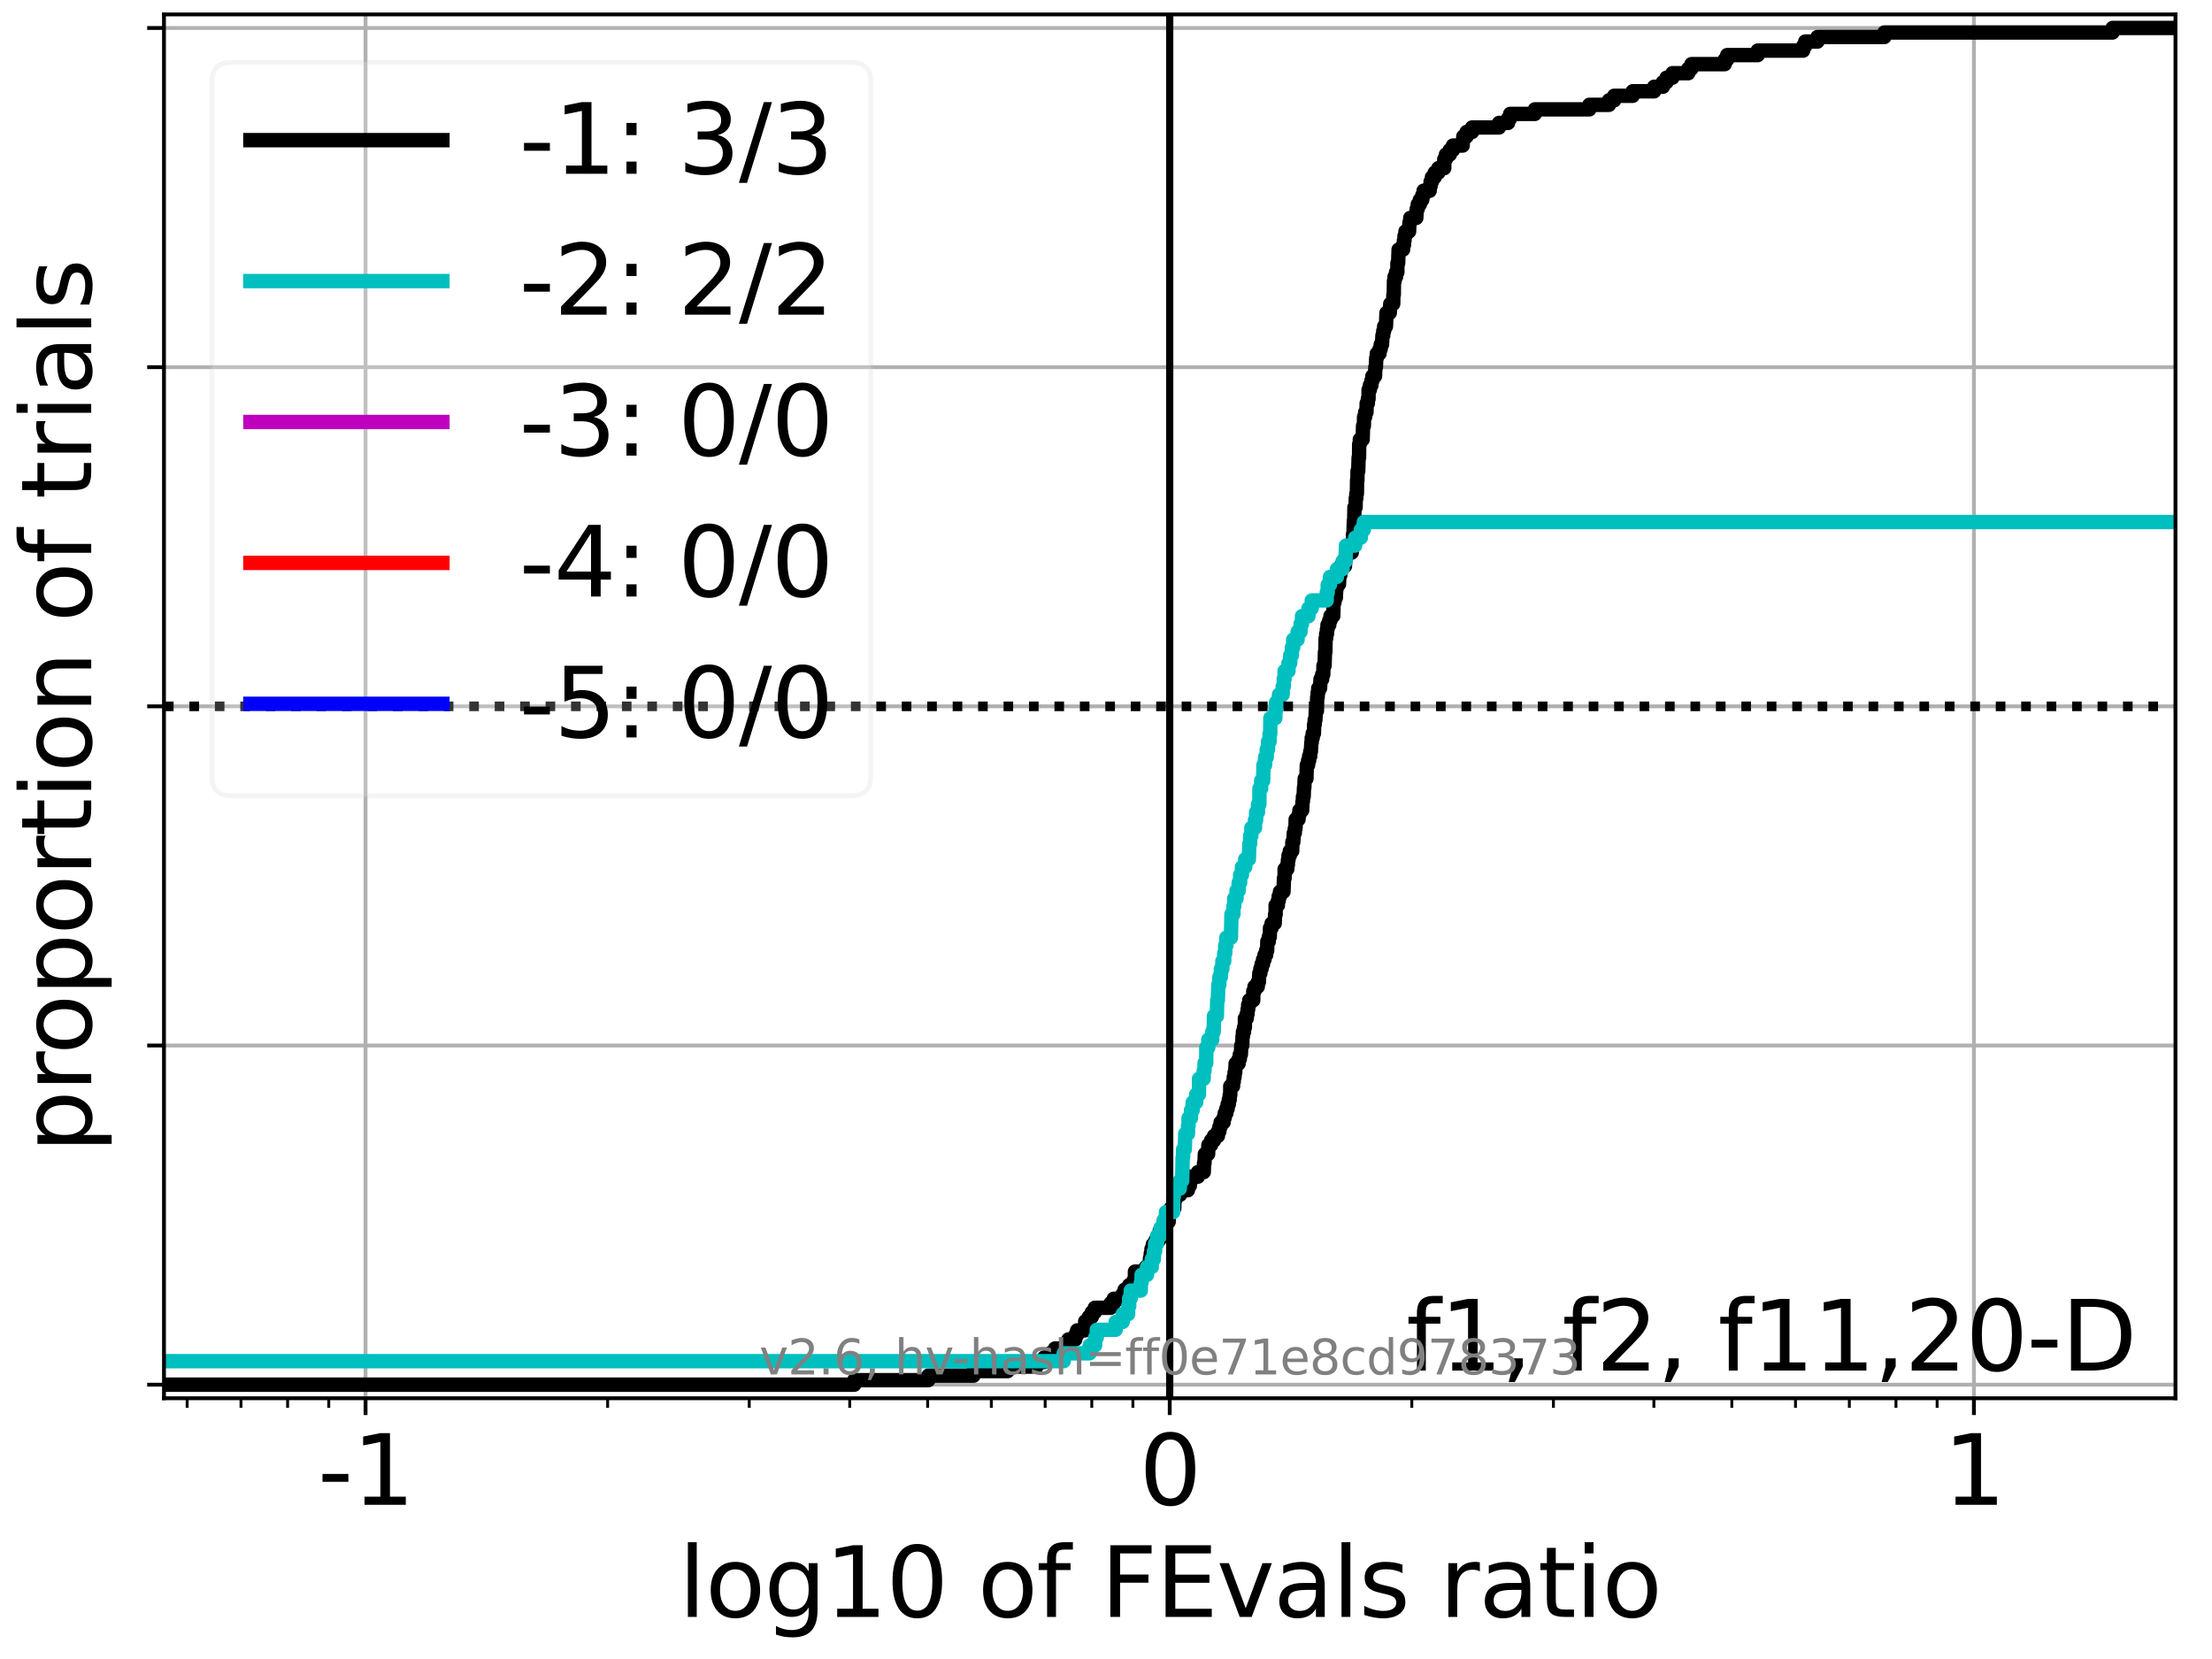 <?xml version="1.0" encoding="utf-8" standalone="no"?>
<!DOCTYPE svg PUBLIC "-//W3C//DTD SVG 1.1//EN"
  "http://www.w3.org/Graphics/SVG/1.1/DTD/svg11.dtd">
<svg xmlns:xlink="http://www.w3.org/1999/xlink" width="460.8pt" height="345.6pt" viewBox="0 0 460.8 345.6" xmlns="http://www.w3.org/2000/svg" version="1.1">
 <defs>
  <style type="text/css">*{stroke-linejoin: round; stroke-linecap: butt}</style>
 </defs>
 <g id="figure_1">
  <g id="patch_1">
   <path d="M 0 345.6 
L 460.8 345.6 
L 460.8 0 
L 0 0 
z
" style="fill: #ffffff"/>
  </g>
  <g id="axes_1">
   <g id="patch_2">
    <path d="M 34.16 291.28 
L 453.192 291.28 
L 453.192 3 
L 34.16 3 
z
" style="fill: #ffffff"/>
   </g>
   <g id="matplotlib.axis_1">
    <g id="xtick_1">
     <g id="line2d_1">
      <path d="M 76.15 291.28 
L 76.15 3 
" clip-path="url(#pfe07da3ac7)" style="fill: none; stroke: #b0b0b0; stroke-width: 0.8; stroke-linecap: square"/>
     </g>
     <g id="line2d_2">
      <defs>
       <path id="ma64f403bd6" d="M 0 0 
L 0 3.5 
" style="stroke: #000000; stroke-width: 0.8"/>
      </defs>
      <g>
       <use xlink:href="#ma64f403bd6" x="76.15" y="291.28" style="stroke: #000000; stroke-width: 0.8"/>
      </g>
     </g>
     <g id="text_1">
      <!-- -1 -->
      <g transform="translate(66.18 313.477) scale(0.2 -0.2)">
       <defs>
        <path id="DejaVuSans-2d" d="M 313 2009 
L 1997 2009 
L 1997 1497 
L 313 1497 
L 313 2009 
z
" transform="scale(0.016)"/>
        <path id="DejaVuSans-31" d="M 794 531 
L 1825 531 
L 1825 4091 
L 703 3866 
L 703 4441 
L 1819 4666 
L 2450 4666 
L 2450 531 
L 3481 531 
L 3481 0 
L 794 0 
L 794 531 
z
" transform="scale(0.016)"/>
       </defs>
       <use xlink:href="#DejaVuSans-2d"/>
       <use xlink:href="#DejaVuSans-31" x="36.084"/>
      </g>
     </g>
    </g>
    <g id="xtick_2">
     <g id="line2d_3">
      <path d="M 243.676 291.28 
L 243.676 3 
" clip-path="url(#pfe07da3ac7)" style="fill: none; stroke: #b0b0b0; stroke-width: 0.8; stroke-linecap: square"/>
     </g>
     <g id="line2d_4">
      <g>
       <use xlink:href="#ma64f403bd6" x="243.676" y="291.28" style="stroke: #000000; stroke-width: 0.8"/>
      </g>
     </g>
     <g id="text_2">
      <!-- 0 -->
      <g transform="translate(237.314 313.477) scale(0.2 -0.2)">
       <defs>
        <path id="DejaVuSans-30" d="M 2034 4250 
Q 1547 4250 1301 3770 
Q 1056 3291 1056 2328 
Q 1056 1369 1301 889 
Q 1547 409 2034 409 
Q 2525 409 2770 889 
Q 3016 1369 3016 2328 
Q 3016 3291 2770 3770 
Q 2525 4250 2034 4250 
z
M 2034 4750 
Q 2819 4750 3233 4129 
Q 3647 3509 3647 2328 
Q 3647 1150 3233 529 
Q 2819 -91 2034 -91 
Q 1250 -91 836 529 
Q 422 1150 422 2328 
Q 422 3509 836 4129 
Q 1250 4750 2034 4750 
z
" transform="scale(0.016)"/>
       </defs>
       <use xlink:href="#DejaVuSans-30"/>
      </g>
     </g>
    </g>
    <g id="xtick_3">
     <g id="line2d_5">
      <path d="M 411.202 291.28 
L 411.202 3 
" clip-path="url(#pfe07da3ac7)" style="fill: none; stroke: #b0b0b0; stroke-width: 0.8; stroke-linecap: square"/>
     </g>
     <g id="line2d_6">
      <g>
       <use xlink:href="#ma64f403bd6" x="411.202" y="291.28" style="stroke: #000000; stroke-width: 0.8"/>
      </g>
     </g>
     <g id="text_3">
      <!-- 1 -->
      <g transform="translate(404.839 313.477) scale(0.2 -0.2)">
       <use xlink:href="#DejaVuSans-31"/>
      </g>
     </g>
    </g>
    <g id="xtick_4">
     <g id="line2d_7">
      <defs>
       <path id="m42ead44015" d="M 0 0 
L 0 2 
" style="stroke: #000000; stroke-width: 0.6"/>
      </defs>
      <g>
       <use xlink:href="#m42ead44015" x="38.985" y="291.28" style="stroke: #000000; stroke-width: 0.6"/>
      </g>
     </g>
    </g>
    <g id="xtick_5">
     <g id="line2d_8">
      <g>
       <use xlink:href="#m42ead44015" x="50.2" y="291.28" style="stroke: #000000; stroke-width: 0.6"/>
      </g>
     </g>
    </g>
    <g id="xtick_6">
     <g id="line2d_9">
      <g>
       <use xlink:href="#m42ead44015" x="59.915" y="291.28" style="stroke: #000000; stroke-width: 0.6"/>
      </g>
     </g>
    </g>
    <g id="xtick_7">
     <g id="line2d_10">
      <g>
       <use xlink:href="#m42ead44015" x="68.485" y="291.28" style="stroke: #000000; stroke-width: 0.6"/>
      </g>
     </g>
    </g>
    <g id="xtick_8">
     <g id="line2d_11">
      <g>
       <use xlink:href="#m42ead44015" x="126.581" y="291.28" style="stroke: #000000; stroke-width: 0.6"/>
      </g>
     </g>
    </g>
    <g id="xtick_9">
     <g id="line2d_12">
      <g>
       <use xlink:href="#m42ead44015" x="156.08" y="291.28" style="stroke: #000000; stroke-width: 0.6"/>
      </g>
     </g>
    </g>
    <g id="xtick_10">
     <g id="line2d_13">
      <g>
       <use xlink:href="#m42ead44015" x="177.011" y="291.28" style="stroke: #000000; stroke-width: 0.6"/>
      </g>
     </g>
    </g>
    <g id="xtick_11">
     <g id="line2d_14">
      <g>
       <use xlink:href="#m42ead44015" x="193.246" y="291.28" style="stroke: #000000; stroke-width: 0.6"/>
      </g>
     </g>
    </g>
    <g id="xtick_12">
     <g id="line2d_15">
      <g>
       <use xlink:href="#m42ead44015" x="206.511" y="291.28" style="stroke: #000000; stroke-width: 0.6"/>
      </g>
     </g>
    </g>
    <g id="xtick_13">
     <g id="line2d_16">
      <g>
       <use xlink:href="#m42ead44015" x="217.726" y="291.28" style="stroke: #000000; stroke-width: 0.6"/>
      </g>
     </g>
    </g>
    <g id="xtick_14">
     <g id="line2d_17">
      <g>
       <use xlink:href="#m42ead44015" x="227.441" y="291.28" style="stroke: #000000; stroke-width: 0.6"/>
      </g>
     </g>
    </g>
    <g id="xtick_15">
     <g id="line2d_18">
      <g>
       <use xlink:href="#m42ead44015" x="236.01" y="291.28" style="stroke: #000000; stroke-width: 0.6"/>
      </g>
     </g>
    </g>
    <g id="xtick_16">
     <g id="line2d_19">
      <g>
       <use xlink:href="#m42ead44015" x="294.106" y="291.28" style="stroke: #000000; stroke-width: 0.6"/>
      </g>
     </g>
    </g>
    <g id="xtick_17">
     <g id="line2d_20">
      <g>
       <use xlink:href="#m42ead44015" x="323.606" y="291.28" style="stroke: #000000; stroke-width: 0.6"/>
      </g>
     </g>
    </g>
    <g id="xtick_18">
     <g id="line2d_21">
      <g>
       <use xlink:href="#m42ead44015" x="344.536" y="291.28" style="stroke: #000000; stroke-width: 0.6"/>
      </g>
     </g>
    </g>
    <g id="xtick_19">
     <g id="line2d_22">
      <g>
       <use xlink:href="#m42ead44015" x="360.771" y="291.28" style="stroke: #000000; stroke-width: 0.6"/>
      </g>
     </g>
    </g>
    <g id="xtick_20">
     <g id="line2d_23">
      <g>
       <use xlink:href="#m42ead44015" x="374.036" y="291.28" style="stroke: #000000; stroke-width: 0.6"/>
      </g>
     </g>
    </g>
    <g id="xtick_21">
     <g id="line2d_24">
      <g>
       <use xlink:href="#m42ead44015" x="385.252" y="291.28" style="stroke: #000000; stroke-width: 0.6"/>
      </g>
     </g>
    </g>
    <g id="xtick_22">
     <g id="line2d_25">
      <g>
       <use xlink:href="#m42ead44015" x="394.967" y="291.28" style="stroke: #000000; stroke-width: 0.6"/>
      </g>
     </g>
    </g>
    <g id="xtick_23">
     <g id="line2d_26">
      <g>
       <use xlink:href="#m42ead44015" x="403.536" y="291.28" style="stroke: #000000; stroke-width: 0.6"/>
      </g>
     </g>
    </g>
    <g id="text_4">
     <!-- log10 of FEvals ratio -->
     <g transform="translate(141.371 336.833) scale(0.2 -0.2)">
      <defs>
       <path id="DejaVuSans-6c" d="M 603 4863 
L 1178 4863 
L 1178 0 
L 603 0 
L 603 4863 
z
" transform="scale(0.016)"/>
       <path id="DejaVuSans-6f" d="M 1959 3097 
Q 1497 3097 1228 2736 
Q 959 2375 959 1747 
Q 959 1119 1226 758 
Q 1494 397 1959 397 
Q 2419 397 2687 759 
Q 2956 1122 2956 1747 
Q 2956 2369 2687 2733 
Q 2419 3097 1959 3097 
z
M 1959 3584 
Q 2709 3584 3137 3096 
Q 3566 2609 3566 1747 
Q 3566 888 3137 398 
Q 2709 -91 1959 -91 
Q 1206 -91 779 398 
Q 353 888 353 1747 
Q 353 2609 779 3096 
Q 1206 3584 1959 3584 
z
" transform="scale(0.016)"/>
       <path id="DejaVuSans-67" d="M 2906 1791 
Q 2906 2416 2648 2759 
Q 2391 3103 1925 3103 
Q 1463 3103 1205 2759 
Q 947 2416 947 1791 
Q 947 1169 1205 825 
Q 1463 481 1925 481 
Q 2391 481 2648 825 
Q 2906 1169 2906 1791 
z
M 3481 434 
Q 3481 -459 3084 -895 
Q 2688 -1331 1869 -1331 
Q 1566 -1331 1297 -1286 
Q 1028 -1241 775 -1147 
L 775 -588 
Q 1028 -725 1275 -790 
Q 1522 -856 1778 -856 
Q 2344 -856 2625 -561 
Q 2906 -266 2906 331 
L 2906 616 
Q 2728 306 2450 153 
Q 2172 0 1784 0 
Q 1141 0 747 490 
Q 353 981 353 1791 
Q 353 2603 747 3093 
Q 1141 3584 1784 3584 
Q 2172 3584 2450 3431 
Q 2728 3278 2906 2969 
L 2906 3500 
L 3481 3500 
L 3481 434 
z
" transform="scale(0.016)"/>
       <path id="DejaVuSans-20" transform="scale(0.016)"/>
       <path id="DejaVuSans-66" d="M 2375 4863 
L 2375 4384 
L 1825 4384 
Q 1516 4384 1395 4259 
Q 1275 4134 1275 3809 
L 1275 3500 
L 2222 3500 
L 2222 3053 
L 1275 3053 
L 1275 0 
L 697 0 
L 697 3053 
L 147 3053 
L 147 3500 
L 697 3500 
L 697 3744 
Q 697 4328 969 4595 
Q 1241 4863 1831 4863 
L 2375 4863 
z
" transform="scale(0.016)"/>
       <path id="DejaVuSans-46" d="M 628 4666 
L 3309 4666 
L 3309 4134 
L 1259 4134 
L 1259 2759 
L 3109 2759 
L 3109 2228 
L 1259 2228 
L 1259 0 
L 628 0 
L 628 4666 
z
" transform="scale(0.016)"/>
       <path id="DejaVuSans-45" d="M 628 4666 
L 3578 4666 
L 3578 4134 
L 1259 4134 
L 1259 2753 
L 3481 2753 
L 3481 2222 
L 1259 2222 
L 1259 531 
L 3634 531 
L 3634 0 
L 628 0 
L 628 4666 
z
" transform="scale(0.016)"/>
       <path id="DejaVuSans-76" d="M 191 3500 
L 800 3500 
L 1894 563 
L 2988 3500 
L 3597 3500 
L 2284 0 
L 1503 0 
L 191 3500 
z
" transform="scale(0.016)"/>
       <path id="DejaVuSans-61" d="M 2194 1759 
Q 1497 1759 1228 1600 
Q 959 1441 959 1056 
Q 959 750 1161 570 
Q 1363 391 1709 391 
Q 2188 391 2477 730 
Q 2766 1069 2766 1631 
L 2766 1759 
L 2194 1759 
z
M 3341 1997 
L 3341 0 
L 2766 0 
L 2766 531 
Q 2569 213 2275 61 
Q 1981 -91 1556 -91 
Q 1019 -91 701 211 
Q 384 513 384 1019 
Q 384 1609 779 1909 
Q 1175 2209 1959 2209 
L 2766 2209 
L 2766 2266 
Q 2766 2663 2505 2880 
Q 2244 3097 1772 3097 
Q 1472 3097 1187 3025 
Q 903 2953 641 2809 
L 641 3341 
Q 956 3463 1253 3523 
Q 1550 3584 1831 3584 
Q 2591 3584 2966 3190 
Q 3341 2797 3341 1997 
z
" transform="scale(0.016)"/>
       <path id="DejaVuSans-73" d="M 2834 3397 
L 2834 2853 
Q 2591 2978 2328 3040 
Q 2066 3103 1784 3103 
Q 1356 3103 1142 2972 
Q 928 2841 928 2578 
Q 928 2378 1081 2264 
Q 1234 2150 1697 2047 
L 1894 2003 
Q 2506 1872 2764 1633 
Q 3022 1394 3022 966 
Q 3022 478 2636 193 
Q 2250 -91 1575 -91 
Q 1294 -91 989 -36 
Q 684 19 347 128 
L 347 722 
Q 666 556 975 473 
Q 1284 391 1588 391 
Q 1994 391 2212 530 
Q 2431 669 2431 922 
Q 2431 1156 2273 1281 
Q 2116 1406 1581 1522 
L 1381 1569 
Q 847 1681 609 1914 
Q 372 2147 372 2553 
Q 372 3047 722 3315 
Q 1072 3584 1716 3584 
Q 2034 3584 2315 3537 
Q 2597 3491 2834 3397 
z
" transform="scale(0.016)"/>
       <path id="DejaVuSans-72" d="M 2631 2963 
Q 2534 3019 2420 3045 
Q 2306 3072 2169 3072 
Q 1681 3072 1420 2755 
Q 1159 2438 1159 1844 
L 1159 0 
L 581 0 
L 581 3500 
L 1159 3500 
L 1159 2956 
Q 1341 3275 1631 3429 
Q 1922 3584 2338 3584 
Q 2397 3584 2469 3576 
Q 2541 3569 2628 3553 
L 2631 2963 
z
" transform="scale(0.016)"/>
       <path id="DejaVuSans-74" d="M 1172 4494 
L 1172 3500 
L 2356 3500 
L 2356 3053 
L 1172 3053 
L 1172 1153 
Q 1172 725 1289 603 
Q 1406 481 1766 481 
L 2356 481 
L 2356 0 
L 1766 0 
Q 1100 0 847 248 
Q 594 497 594 1153 
L 594 3053 
L 172 3053 
L 172 3500 
L 594 3500 
L 594 4494 
L 1172 4494 
z
" transform="scale(0.016)"/>
       <path id="DejaVuSans-69" d="M 603 3500 
L 1178 3500 
L 1178 0 
L 603 0 
L 603 3500 
z
M 603 4863 
L 1178 4863 
L 1178 4134 
L 603 4134 
L 603 4863 
z
" transform="scale(0.016)"/>
      </defs>
      <use xlink:href="#DejaVuSans-6c"/>
      <use xlink:href="#DejaVuSans-6f" x="27.783"/>
      <use xlink:href="#DejaVuSans-67" x="88.965"/>
      <use xlink:href="#DejaVuSans-31" x="152.441"/>
      <use xlink:href="#DejaVuSans-30" x="216.064"/>
      <use xlink:href="#DejaVuSans-20" x="279.688"/>
      <use xlink:href="#DejaVuSans-6f" x="311.475"/>
      <use xlink:href="#DejaVuSans-66" x="372.656"/>
      <use xlink:href="#DejaVuSans-20" x="407.861"/>
      <use xlink:href="#DejaVuSans-46" x="439.648"/>
      <use xlink:href="#DejaVuSans-45" x="497.168"/>
      <use xlink:href="#DejaVuSans-76" x="560.352"/>
      <use xlink:href="#DejaVuSans-61" x="619.531"/>
      <use xlink:href="#DejaVuSans-6c" x="680.811"/>
      <use xlink:href="#DejaVuSans-73" x="708.594"/>
      <use xlink:href="#DejaVuSans-20" x="760.693"/>
      <use xlink:href="#DejaVuSans-72" x="792.48"/>
      <use xlink:href="#DejaVuSans-61" x="833.594"/>
      <use xlink:href="#DejaVuSans-74" x="894.873"/>
      <use xlink:href="#DejaVuSans-69" x="934.082"/>
      <use xlink:href="#DejaVuSans-6f" x="961.865"/>
     </g>
    </g>
   </g>
   <g id="matplotlib.axis_2">
    <g id="ytick_1">
     <g id="line2d_27">
      <path d="M 34.16 288.454 
L 453.192 288.454 
" clip-path="url(#pfe07da3ac7)" style="fill: none; stroke: #b0b0b0; stroke-width: 0.8; stroke-linecap: square"/>
     </g>
     <g id="line2d_28">
      <defs>
       <path id="mc1712a7d6a" d="M 0 0 
L -3.5 0 
" style="stroke: #000000; stroke-width: 0.8"/>
      </defs>
      <g>
       <use xlink:href="#mc1712a7d6a" x="34.16" y="288.454" style="stroke: #000000; stroke-width: 0.8"/>
      </g>
     </g>
    </g>
    <g id="ytick_2">
     <g id="line2d_29">
      <path d="M 34.16 217.797 
L 453.192 217.797 
" clip-path="url(#pfe07da3ac7)" style="fill: none; stroke: #b0b0b0; stroke-width: 0.8; stroke-linecap: square"/>
     </g>
     <g id="line2d_30">
      <g>
       <use xlink:href="#mc1712a7d6a" x="34.16" y="217.797" style="stroke: #000000; stroke-width: 0.8"/>
      </g>
     </g>
    </g>
    <g id="ytick_3">
     <g id="line2d_31">
      <path d="M 34.16 147.14 
L 453.192 147.14 
" clip-path="url(#pfe07da3ac7)" style="fill: none; stroke: #b0b0b0; stroke-width: 0.8; stroke-linecap: square"/>
     </g>
     <g id="line2d_32">
      <g>
       <use xlink:href="#mc1712a7d6a" x="34.16" y="147.14" style="stroke: #000000; stroke-width: 0.8"/>
      </g>
     </g>
    </g>
    <g id="ytick_4">
     <g id="line2d_33">
      <path d="M 34.16 76.483 
L 453.192 76.483 
" clip-path="url(#pfe07da3ac7)" style="fill: none; stroke: #b0b0b0; stroke-width: 0.8; stroke-linecap: square"/>
     </g>
     <g id="line2d_34">
      <g>
       <use xlink:href="#mc1712a7d6a" x="34.16" y="76.483" style="stroke: #000000; stroke-width: 0.8"/>
      </g>
     </g>
    </g>
    <g id="ytick_5">
     <g id="line2d_35">
      <path d="M 34.16 5.826 
L 453.192 5.826 
" clip-path="url(#pfe07da3ac7)" style="fill: none; stroke: #b0b0b0; stroke-width: 0.8; stroke-linecap: square"/>
     </g>
     <g id="line2d_36">
      <g>
       <use xlink:href="#mc1712a7d6a" x="34.16" y="5.826" style="stroke: #000000; stroke-width: 0.8"/>
      </g>
     </g>
    </g>
    <g id="text_5">
     <!-- proportion of trials -->
     <g transform="translate(19.001 240.146) rotate(-90) scale(0.2 -0.2)">
      <defs>
       <path id="DejaVuSans-70" d="M 1159 525 
L 1159 -1331 
L 581 -1331 
L 581 3500 
L 1159 3500 
L 1159 2969 
Q 1341 3281 1617 3432 
Q 1894 3584 2278 3584 
Q 2916 3584 3314 3078 
Q 3713 2572 3713 1747 
Q 3713 922 3314 415 
Q 2916 -91 2278 -91 
Q 1894 -91 1617 61 
Q 1341 213 1159 525 
z
M 3116 1747 
Q 3116 2381 2855 2742 
Q 2594 3103 2138 3103 
Q 1681 3103 1420 2742 
Q 1159 2381 1159 1747 
Q 1159 1113 1420 752 
Q 1681 391 2138 391 
Q 2594 391 2855 752 
Q 3116 1113 3116 1747 
z
" transform="scale(0.016)"/>
       <path id="DejaVuSans-6e" d="M 3513 2113 
L 3513 0 
L 2938 0 
L 2938 2094 
Q 2938 2591 2744 2837 
Q 2550 3084 2163 3084 
Q 1697 3084 1428 2787 
Q 1159 2491 1159 1978 
L 1159 0 
L 581 0 
L 581 3500 
L 1159 3500 
L 1159 2956 
Q 1366 3272 1645 3428 
Q 1925 3584 2291 3584 
Q 2894 3584 3203 3211 
Q 3513 2838 3513 2113 
z
" transform="scale(0.016)"/>
      </defs>
      <use xlink:href="#DejaVuSans-70"/>
      <use xlink:href="#DejaVuSans-72" x="63.477"/>
      <use xlink:href="#DejaVuSans-6f" x="102.34"/>
      <use xlink:href="#DejaVuSans-70" x="163.521"/>
      <use xlink:href="#DejaVuSans-6f" x="226.998"/>
      <use xlink:href="#DejaVuSans-72" x="288.18"/>
      <use xlink:href="#DejaVuSans-74" x="329.293"/>
      <use xlink:href="#DejaVuSans-69" x="368.502"/>
      <use xlink:href="#DejaVuSans-6f" x="396.285"/>
      <use xlink:href="#DejaVuSans-6e" x="457.467"/>
      <use xlink:href="#DejaVuSans-20" x="520.846"/>
      <use xlink:href="#DejaVuSans-6f" x="552.633"/>
      <use xlink:href="#DejaVuSans-66" x="613.814"/>
      <use xlink:href="#DejaVuSans-20" x="649.02"/>
      <use xlink:href="#DejaVuSans-74" x="680.807"/>
      <use xlink:href="#DejaVuSans-72" x="720.016"/>
      <use xlink:href="#DejaVuSans-69" x="761.129"/>
      <use xlink:href="#DejaVuSans-61" x="788.912"/>
      <use xlink:href="#DejaVuSans-6c" x="850.191"/>
      <use xlink:href="#DejaVuSans-73" x="877.975"/>
     </g>
    </g>
   </g>
   <g id="line2d_37">
    <path d="M 34.16 288.454 
L 177.958 288.454 
L 177.958 287.512 
L 193.395 287.512 
L 193.395 286.57 
L 202.804 286.57 
L 202.804 285.627 
L 209.914 285.627 
L 209.914 284.685 
L 215.912 284.685 
L 215.912 283.743 
L 217.509 283.743 
L 217.509 282.801 
L 218.835 282.801 
L 218.835 281.859 
L 219.776 281.859 
L 219.776 280.917 
L 222.283 280.917 
L 222.283 279.975 
L 222.564 279.975 
L 222.564 279.033 
L 224.004 279.033 
L 224.004 278.091 
L 224.385 278.091 
L 224.385 277.149 
L 226.012 277.149 
L 226.072 275.264 
L 226.826 275.264 
L 226.826 274.322 
L 227.452 274.322 
L 227.452 273.38 
L 228.061 273.38 
L 228.061 272.438 
L 231.348 272.438 
L 231.348 271.496 
L 232.021 271.496 
L 232.021 270.554 
L 233.837 270.554 
L 233.837 269.612 
L 234.279 269.612 
L 234.279 268.67 
L 235.212 268.67 
L 235.212 267.728 
L 236.122 267.728 
L 236.122 266.786 
L 236.423 266.786 
L 236.427 264.901 
L 238.7 264.901 
L 238.7 263.959 
L 239.464 263.959 
L 239.57 262.075 
L 239.724 262.075 
L 239.724 261.133 
L 239.871 261.133 
L 239.871 260.191 
L 240.156 260.191 
L 240.156 259.249 
L 240.758 259.249 
L 240.758 258.307 
L 241.509 258.307 
L 241.595 256.423 
L 242.263 256.423 
L 242.263 255.481 
L 242.428 255.481 
L 242.428 254.538 
L 243.453 254.538 
L 243.498 252.654 
L 243.868 252.654 
L 243.868 251.712 
L 244.622 251.712 
L 244.653 249.828 
L 244.892 249.828 
L 244.892 248.886 
L 245.827 248.886 
L 245.827 247.944 
L 247.458 247.944 
L 247.458 247.002 
L 247.868 247.002 
L 247.868 246.06 
L 248.101 246.06 
L 248.101 245.118 
L 249.555 245.118 
L 249.555 244.175 
L 250.764 244.175 
L 250.823 242.291 
L 250.919 242.291 
L 250.995 240.407 
L 251.673 240.407 
L 251.732 238.523 
L 252.287 238.523 
L 252.287 237.581 
L 252.908 237.581 
L 252.908 236.639 
L 253.713 236.639 
L 253.713 235.697 
L 254.015 235.697 
L 254.015 234.755 
L 254.271 234.755 
L 254.271 233.812 
L 254.901 233.812 
L 254.901 232.87 
L 255.13 232.87 
L 255.13 231.928 
L 255.462 231.928 
L 255.462 230.986 
L 255.736 230.986 
L 255.736 230.044 
L 255.986 230.044 
L 255.986 229.102 
L 256.168 229.102 
L 256.168 228.16 
L 256.282 228.16 
L 256.287 226.276 
L 256.868 226.276 
L 256.868 225.334 
L 257.011 225.334 
L 257.011 224.392 
L 257.18 224.392 
L 257.18 223.449 
L 257.312 223.449 
L 257.409 221.565 
L 258.029 221.565 
L 258.029 220.623 
L 258.276 220.623 
L 258.276 219.681 
L 258.499 219.681 
L 258.578 217.797 
L 258.783 217.797 
L 258.837 215.913 
L 258.924 215.913 
L 258.924 214.971 
L 259.153 214.971 
L 259.153 214.028 
L 259.327 214.028 
L 259.336 212.144 
L 259.731 212.144 
L 259.731 211.202 
L 259.897 211.202 
L 259.897 210.26 
L 260.018 210.26 
L 260.018 209.318 
L 260.243 209.318 
L 260.243 208.376 
L 261.074 208.376 
L 261.08 206.492 
L 261.337 206.492 
L 261.337 205.55 
L 262.011 205.55 
L 262.011 204.608 
L 262.244 204.608 
L 262.339 202.723 
L 262.566 202.723 
L 262.566 201.781 
L 262.817 201.781 
L 262.817 200.839 
L 263.113 200.839 
L 263.113 199.897 
L 263.414 199.897 
L 263.414 198.955 
L 263.754 198.955 
L 263.754 198.013 
L 263.978 198.013 
L 264.006 196.129 
L 264.311 196.129 
L 264.311 195.187 
L 264.517 195.187 
L 264.567 193.302 
L 264.897 193.302 
L 264.897 192.36 
L 265.541 192.36 
L 265.623 190.476 
L 265.737 190.476 
L 265.737 188.592 
L 266.203 188.592 
L 266.203 187.65 
L 266.377 187.65 
L 266.377 186.708 
L 266.64 186.708 
L 266.64 185.766 
L 267.372 185.766 
L 267.481 182.939 
L 267.601 182.939 
L 267.612 181.055 
L 268.167 181.055 
L 268.167 180.113 
L 268.296 180.113 
L 268.296 179.171 
L 268.415 179.171 
L 268.415 178.229 
L 268.691 178.229 
L 268.691 177.287 
L 269.19 177.287 
L 269.224 175.403 
L 269.419 175.403 
L 269.528 173.519 
L 269.736 173.519 
L 269.736 172.576 
L 269.879 172.576 
L 269.911 170.692 
L 270.509 170.692 
L 270.509 169.75 
L 270.687 169.75 
L 270.687 168.808 
L 271.266 168.808 
L 271.346 166.924 
L 271.421 166.924 
L 271.421 165.982 
L 271.572 165.982 
L 271.644 164.098 
L 271.712 164.098 
L 271.791 162.213 
L 272.152 162.213 
L 272.233 159.387 
L 272.5 159.387 
L 272.5 158.445 
L 272.721 158.445 
L 272.721 157.503 
L 272.952 157.503 
L 272.952 156.561 
L 273.084 156.561 
L 273.176 154.677 
L 273.253 154.677 
L 273.253 153.735 
L 273.455 153.735 
L 273.455 152.793 
L 273.713 152.793 
L 273.756 150.908 
L 273.874 150.908 
L 273.874 149.966 
L 274.021 149.966 
L 274.107 148.082 
L 274.336 148.082 
L 274.392 145.256 
L 274.488 145.256 
L 274.488 144.314 
L 274.615 144.314 
L 274.615 143.372 
L 274.994 143.372 
L 275.089 141.487 
L 275.426 141.487 
L 275.426 140.545 
L 275.655 140.545 
L 275.705 138.661 
L 275.929 138.661 
L 276.019 135.835 
L 276.097 135.835 
L 276.147 133.009 
L 276.263 133.009 
L 276.263 132.067 
L 276.425 132.067 
L 276.425 131.124 
L 276.542 131.124 
L 276.542 130.182 
L 276.906 130.182 
L 276.906 129.24 
L 277.171 129.24 
L 277.171 128.298 
L 277.747 128.298 
L 277.814 125.472 
L 278.001 125.472 
L 278.001 124.53 
L 278.28 124.53 
L 278.359 122.646 
L 278.448 122.646 
L 278.448 121.704 
L 278.938 121.704 
L 279.015 119.819 
L 279.217 119.819 
L 279.279 117.935 
L 280.177 117.935 
L 280.27 116.051 
L 280.5 116.051 
L 280.5 115.109 
L 281.59 115.109 
L 281.59 114.167 
L 281.796 114.167 
L 281.854 111.341 
L 281.952 111.341 
L 282.025 108.514 
L 282.102 108.514 
L 282.155 105.688 
L 282.394 105.688 
L 282.427 103.804 
L 282.547 103.804 
L 282.547 102.862 
L 282.664 102.862 
L 282.706 100.035 
L 282.776 100.035 
L 282.796 98.151 
L 282.943 98.151 
L 283.025 95.325 
L 283.115 95.325 
L 283.148 92.499 
L 283.274 92.499 
L 283.274 91.557 
L 283.866 91.557 
L 283.952 88.73 
L 284.115 88.73 
L 284.164 86.846 
L 284.383 86.846 
L 284.383 85.904 
L 284.655 85.904 
L 284.703 84.02 
L 284.952 84.02 
L 284.952 83.078 
L 285.094 83.078 
L 285.101 81.194 
L 285.373 81.194 
L 285.373 80.252 
L 285.69 80.252 
L 285.69 79.309 
L 285.891 79.309 
L 285.891 78.367 
L 286.441 78.367 
L 286.51 76.483 
L 286.627 76.483 
L 286.689 74.599 
L 286.811 74.599 
L 286.811 73.657 
L 287.378 73.657 
L 287.378 72.715 
L 287.626 72.715 
L 287.626 71.773 
L 287.901 71.773 
L 287.987 69.888 
L 288.156 69.888 
L 288.156 68.946 
L 288.343 68.946 
L 288.343 68.004 
L 288.718 68.004 
L 288.828 65.178 
L 289.512 65.178 
L 289.62 63.294 
L 290.232 63.294 
L 290.263 61.41 
L 290.353 61.41 
L 290.385 58.583 
L 290.512 58.583 
L 290.512 57.641 
L 290.825 57.641 
L 290.825 56.699 
L 291.104 56.699 
L 291.104 54.815 
L 291.257 54.815 
L 291.353 51.989 
L 292.289 51.989 
L 292.289 51.047 
L 292.463 51.047 
L 292.463 50.105 
L 292.582 50.105 
L 292.582 49.162 
L 292.783 49.162 
L 292.783 48.22 
L 293.534 48.22 
L 293.615 46.336 
L 293.782 46.336 
L 293.782 45.394 
L 295.041 45.394 
L 295.132 43.51 
L 295.344 43.51 
L 295.344 42.568 
L 295.786 42.568 
L 295.786 41.626 
L 296.285 41.626 
L 296.285 40.684 
L 296.555 40.684 
L 296.555 39.742 
L 297.827 39.742 
L 297.827 38.799 
L 298.019 38.799 
L 298.019 37.857 
L 298.301 37.857 
L 298.301 36.915 
L 298.879 36.915 
L 298.879 35.973 
L 299.633 35.973 
L 299.633 35.031 
L 300.862 35.031 
L 300.868 33.147 
L 301.211 33.147 
L 301.211 32.205 
L 302.015 32.205 
L 302.015 31.263 
L 302.676 31.263 
L 302.676 30.321 
L 304.703 30.321 
L 304.703 29.379 
L 304.828 29.379 
L 304.828 28.436 
L 305.518 28.436 
L 305.518 27.494 
L 306.671 27.494 
L 306.671 26.552 
L 312.271 26.552 
L 312.271 25.61 
L 314.156 25.61 
L 314.156 24.668 
L 314.597 24.668 
L 314.597 23.726 
L 319.742 23.726 
L 319.742 22.784 
L 331.083 22.784 
L 331.083 21.842 
L 335.179 21.842 
L 335.179 20.9 
L 336.255 20.9 
L 336.255 19.958 
L 340.119 19.958 
L 340.119 19.016 
L 344.589 19.016 
L 344.589 18.073 
L 346.416 18.073 
L 346.416 17.131 
L 347.17 17.131 
L 347.17 16.189 
L 348.405 16.189 
L 348.405 15.247 
L 351.699 15.247 
L 351.699 14.305 
L 352.365 14.305 
L 352.365 13.363 
L 359.293 13.363 
L 359.293 12.421 
L 359.808 12.421 
L 359.808 11.479 
L 366.169 11.479 
L 366.169 10.537 
L 375.622 10.537 
L 375.622 9.595 
L 376.064 9.595 
L 376.064 8.653 
L 378.619 8.653 
L 378.619 7.71 
L 392.549 7.71 
L 392.549 6.768 
L 440.086 6.768 
L 440.086 5.826 
L 453.192 5.826 
L 453.192 5.826 
" clip-path="url(#pfe07da3ac7)" style="fill: none; stroke: #000000; stroke-width: 3; stroke-linecap: square"/>
   </g>
   <g id="line2d_38">
    <path clip-path="url(#pfe07da3ac7)" style="fill: none; stroke: #000000; stroke-width: 3; stroke-linecap: square"/>
   </g>
   <g id="line2d_39">
    <path d="M 34.16 283.553 
L 221.595 283.553 
L 221.595 281.919 
L 226.993 281.919 
L 226.993 280.285 
L 228.129 280.285 
L 228.129 278.652 
L 228.477 278.652 
L 228.477 277.018 
L 232.41 277.018 
L 232.41 275.384 
L 233.875 275.384 
L 233.875 273.751 
L 235.012 273.751 
L 235.012 272.117 
L 235.226 272.117 
L 235.226 270.483 
L 235.553 270.483 
L 235.553 268.85 
L 237.646 268.85 
L 237.646 267.216 
L 237.808 267.216 
L 237.808 265.582 
L 238.945 265.582 
L 238.945 263.948 
L 239.93 263.948 
L 239.93 262.315 
L 240.38 262.315 
L 240.38 260.681 
L 240.624 260.681 
L 240.624 259.047 
L 241.063 259.047 
L 241.063 257.414 
L 241.761 257.414 
L 241.761 255.78 
L 242.435 255.78 
L 242.435 254.146 
L 242.886 254.146 
L 242.886 252.513 
L 244.385 252.513 
L 244.414 249.245 
L 244.528 249.245 
L 244.528 247.612 
L 245.778 247.612 
L 245.778 245.978 
L 246.276 245.978 
L 246.368 241.077 
L 246.461 241.077 
L 246.461 239.443 
L 246.812 239.443 
L 246.914 236.176 
L 247.484 236.176 
L 247.484 234.542 
L 247.597 234.542 
L 247.597 232.908 
L 248.104 232.908 
L 248.104 231.275 
L 248.461 231.275 
L 248.461 229.641 
L 249.184 229.641 
L 249.184 228.007 
L 249.768 228.007 
L 249.783 224.74 
L 250.745 224.74 
L 250.745 223.106 
L 250.92 223.106 
L 250.92 221.473 
L 251.277 221.473 
L 251.297 218.205 
L 251.706 218.205 
L 251.706 216.572 
L 252.533 216.572 
L 252.533 214.938 
L 252.842 214.938 
L 252.883 211.671 
L 253.502 211.671 
L 253.561 208.403 
L 253.701 208.403 
L 253.796 205.136 
L 254.019 205.136 
L 254.019 203.502 
L 254.338 203.502 
L 254.338 201.868 
L 254.639 201.868 
L 254.639 200.235 
L 255.021 200.235 
L 255.021 198.601 
L 255.23 198.601 
L 255.23 196.967 
L 255.469 196.967 
L 255.469 195.334 
L 256.431 195.334 
L 256.536 190.433 
L 256.943 190.433 
L 256.943 188.799 
L 257.114 188.799 
L 257.114 187.165 
L 257.595 187.165 
L 257.595 185.532 
L 258.046 185.532 
L 258.046 183.898 
L 258.343 183.898 
L 258.343 182.264 
L 258.715 182.264 
L 258.715 180.631 
L 259.398 180.631 
L 259.398 178.997 
L 260.159 178.997 
L 260.266 175.729 
L 260.436 175.729 
L 260.436 174.096 
L 260.678 174.096 
L 260.678 172.462 
L 261.443 172.462 
L 261.443 170.828 
L 261.671 170.828 
L 261.671 169.195 
L 262.062 169.195 
L 262.062 167.561 
L 262.354 167.561 
L 262.359 164.294 
L 262.72 164.294 
L 262.72 162.66 
L 263.141 162.66 
L 263.199 159.393 
L 263.535 159.393 
L 263.535 157.759 
L 263.882 157.759 
L 263.882 156.125 
L 264.155 156.125 
L 264.155 154.492 
L 264.477 154.492 
L 264.477 152.858 
L 264.611 152.858 
L 264.643 149.591 
L 265.676 149.591 
L 265.676 147.957 
L 265.819 147.957 
L 265.819 146.323 
L 266.439 146.323 
L 266.439 144.689 
L 267.204 144.689 
L 267.204 143.056 
L 267.427 143.056 
L 267.427 141.422 
L 267.599 141.422 
L 267.599 139.788 
L 268.41 139.788 
L 268.41 138.155 
L 268.775 138.155 
L 268.775 136.521 
L 269.127 136.521 
L 269.127 134.887 
L 269.395 134.887 
L 269.395 133.254 
L 270.304 133.254 
L 270.304 131.62 
L 270.924 131.62 
L 270.924 129.986 
L 271.226 129.986 
L 271.226 128.353 
L 272.581 128.353 
L 272.581 126.719 
L 273.264 126.719 
L 273.264 125.085 
L 276.38 125.085 
L 276.38 123.452 
L 276.586 123.452 
L 276.586 121.818 
L 277.063 121.818 
L 277.063 120.184 
L 278.509 120.184 
L 278.509 118.551 
L 279.686 118.551 
L 279.686 116.917 
L 280.305 116.917 
L 280.385 113.649 
L 282.308 113.649 
L 282.308 112.016 
L 283.484 112.016 
L 283.484 110.382 
L 284.104 110.382 
L 284.104 108.748 
L 453.192 108.748 
L 453.192 108.748 
" clip-path="url(#pfe07da3ac7)" style="fill: none; stroke: #00bfbf; stroke-width: 3; stroke-linecap: square"/>
   </g>
   <g id="line2d_40">
    <path clip-path="url(#pfe07da3ac7)" style="fill: none; stroke: #00bfbf; stroke-width: 3; stroke-linecap: square"/>
   </g>
   <g id="line2d_41"/>
   <g id="line2d_42"/>
   <g id="line2d_43"/>
   <g id="line2d_44">
    <path d="M 243.676 291.28 
L 243.676 3 
" clip-path="url(#pfe07da3ac7)" style="fill: none; stroke: #000000; stroke-width: 1.5; stroke-linecap: square"/>
   </g>
   <g id="line2d_45">
    <path d="M 34.16 147.14 
L 453.192 147.14 
" clip-path="url(#pfe07da3ac7)" style="fill: none; stroke-dasharray: 2,3.3; stroke-dashoffset: 0; stroke: #000000; stroke-width: 2"/>
   </g>
   <g id="patch_3">
    <path d="M 34.16 291.28 
L 34.16 3 
" style="fill: none; stroke: #000000; stroke-width: 0.8; stroke-linejoin: miter; stroke-linecap: square"/>
   </g>
   <g id="patch_4">
    <path d="M 453.192 291.28 
L 453.192 3 
" style="fill: none; stroke: #000000; stroke-width: 0.8; stroke-linejoin: miter; stroke-linecap: square"/>
   </g>
   <g id="patch_5">
    <path d="M 34.16 291.28 
L 453.192 291.28 
" style="fill: none; stroke: #000000; stroke-width: 0.8; stroke-linejoin: miter; stroke-linecap: square"/>
   </g>
   <g id="patch_6">
    <path d="M 34.16 3 
L 453.192 3 
" style="fill: none; stroke: #000000; stroke-width: 0.8; stroke-linejoin: miter; stroke-linecap: square"/>
   </g>
   <g id="text_6">
    <!-- f1, f2, f11,20-D -->
    <g transform="translate(292.943 285.514) scale(0.2 -0.2)">
     <defs>
      <path id="DejaVuSans-2c" d="M 750 794 
L 1409 794 
L 1409 256 
L 897 -744 
L 494 -744 
L 750 256 
L 750 794 
z
" transform="scale(0.016)"/>
      <path id="DejaVuSans-32" d="M 1228 531 
L 3431 531 
L 3431 0 
L 469 0 
L 469 531 
Q 828 903 1448 1529 
Q 2069 2156 2228 2338 
Q 2531 2678 2651 2914 
Q 2772 3150 2772 3378 
Q 2772 3750 2511 3984 
Q 2250 4219 1831 4219 
Q 1534 4219 1204 4116 
Q 875 4013 500 3803 
L 500 4441 
Q 881 4594 1212 4672 
Q 1544 4750 1819 4750 
Q 2544 4750 2975 4387 
Q 3406 4025 3406 3419 
Q 3406 3131 3298 2873 
Q 3191 2616 2906 2266 
Q 2828 2175 2409 1742 
Q 1991 1309 1228 531 
z
" transform="scale(0.016)"/>
      <path id="DejaVuSans-44" d="M 1259 4147 
L 1259 519 
L 2022 519 
Q 2988 519 3436 956 
Q 3884 1394 3884 2338 
Q 3884 3275 3436 3711 
Q 2988 4147 2022 4147 
L 1259 4147 
z
M 628 4666 
L 1925 4666 
Q 3281 4666 3915 4102 
Q 4550 3538 4550 2338 
Q 4550 1131 3912 565 
Q 3275 0 1925 0 
L 628 0 
L 628 4666 
z
" transform="scale(0.016)"/>
     </defs>
     <use xlink:href="#DejaVuSans-66"/>
     <use xlink:href="#DejaVuSans-31" x="35.205"/>
     <use xlink:href="#DejaVuSans-2c" x="98.828"/>
     <use xlink:href="#DejaVuSans-20" x="130.615"/>
     <use xlink:href="#DejaVuSans-66" x="162.402"/>
     <use xlink:href="#DejaVuSans-32" x="197.607"/>
     <use xlink:href="#DejaVuSans-2c" x="261.23"/>
     <use xlink:href="#DejaVuSans-20" x="293.018"/>
     <use xlink:href="#DejaVuSans-66" x="324.805"/>
     <use xlink:href="#DejaVuSans-31" x="360.01"/>
     <use xlink:href="#DejaVuSans-31" x="423.633"/>
     <use xlink:href="#DejaVuSans-2c" x="487.256"/>
     <use xlink:href="#DejaVuSans-32" x="519.043"/>
     <use xlink:href="#DejaVuSans-30" x="582.666"/>
     <use xlink:href="#DejaVuSans-2d" x="646.289"/>
     <use xlink:href="#DejaVuSans-44" x="682.373"/>
    </g>
   </g>
   <g id="text_7">
    <!-- v2.6, hv-hash=ff0e71e8cd978373 -->
    <g style="fill: #808080" transform="translate(158.181 286.318) scale(0.1 -0.1)">
     <defs>
      <path id="DejaVuSans-2e" d="M 684 794 
L 1344 794 
L 1344 0 
L 684 0 
L 684 794 
z
" transform="scale(0.016)"/>
      <path id="DejaVuSans-36" d="M 2113 2584 
Q 1688 2584 1439 2293 
Q 1191 2003 1191 1497 
Q 1191 994 1439 701 
Q 1688 409 2113 409 
Q 2538 409 2786 701 
Q 3034 994 3034 1497 
Q 3034 2003 2786 2293 
Q 2538 2584 2113 2584 
z
M 3366 4563 
L 3366 3988 
Q 3128 4100 2886 4159 
Q 2644 4219 2406 4219 
Q 1781 4219 1451 3797 
Q 1122 3375 1075 2522 
Q 1259 2794 1537 2939 
Q 1816 3084 2150 3084 
Q 2853 3084 3261 2657 
Q 3669 2231 3669 1497 
Q 3669 778 3244 343 
Q 2819 -91 2113 -91 
Q 1303 -91 875 529 
Q 447 1150 447 2328 
Q 447 3434 972 4092 
Q 1497 4750 2381 4750 
Q 2619 4750 2861 4703 
Q 3103 4656 3366 4563 
z
" transform="scale(0.016)"/>
      <path id="DejaVuSans-68" d="M 3513 2113 
L 3513 0 
L 2938 0 
L 2938 2094 
Q 2938 2591 2744 2837 
Q 2550 3084 2163 3084 
Q 1697 3084 1428 2787 
Q 1159 2491 1159 1978 
L 1159 0 
L 581 0 
L 581 4863 
L 1159 4863 
L 1159 2956 
Q 1366 3272 1645 3428 
Q 1925 3584 2291 3584 
Q 2894 3584 3203 3211 
Q 3513 2838 3513 2113 
z
" transform="scale(0.016)"/>
      <path id="DejaVuSans-3d" d="M 678 2906 
L 4684 2906 
L 4684 2381 
L 678 2381 
L 678 2906 
z
M 678 1631 
L 4684 1631 
L 4684 1100 
L 678 1100 
L 678 1631 
z
" transform="scale(0.016)"/>
      <path id="DejaVuSans-65" d="M 3597 1894 
L 3597 1613 
L 953 1613 
Q 991 1019 1311 708 
Q 1631 397 2203 397 
Q 2534 397 2845 478 
Q 3156 559 3463 722 
L 3463 178 
Q 3153 47 2828 -22 
Q 2503 -91 2169 -91 
Q 1331 -91 842 396 
Q 353 884 353 1716 
Q 353 2575 817 3079 
Q 1281 3584 2069 3584 
Q 2775 3584 3186 3129 
Q 3597 2675 3597 1894 
z
M 3022 2063 
Q 3016 2534 2758 2815 
Q 2500 3097 2075 3097 
Q 1594 3097 1305 2825 
Q 1016 2553 972 2059 
L 3022 2063 
z
" transform="scale(0.016)"/>
      <path id="DejaVuSans-37" d="M 525 4666 
L 3525 4666 
L 3525 4397 
L 1831 0 
L 1172 0 
L 2766 4134 
L 525 4134 
L 525 4666 
z
" transform="scale(0.016)"/>
      <path id="DejaVuSans-38" d="M 2034 2216 
Q 1584 2216 1326 1975 
Q 1069 1734 1069 1313 
Q 1069 891 1326 650 
Q 1584 409 2034 409 
Q 2484 409 2743 651 
Q 3003 894 3003 1313 
Q 3003 1734 2745 1975 
Q 2488 2216 2034 2216 
z
M 1403 2484 
Q 997 2584 770 2862 
Q 544 3141 544 3541 
Q 544 4100 942 4425 
Q 1341 4750 2034 4750 
Q 2731 4750 3128 4425 
Q 3525 4100 3525 3541 
Q 3525 3141 3298 2862 
Q 3072 2584 2669 2484 
Q 3125 2378 3379 2068 
Q 3634 1759 3634 1313 
Q 3634 634 3220 271 
Q 2806 -91 2034 -91 
Q 1263 -91 848 271 
Q 434 634 434 1313 
Q 434 1759 690 2068 
Q 947 2378 1403 2484 
z
M 1172 3481 
Q 1172 3119 1398 2916 
Q 1625 2713 2034 2713 
Q 2441 2713 2670 2916 
Q 2900 3119 2900 3481 
Q 2900 3844 2670 4047 
Q 2441 4250 2034 4250 
Q 1625 4250 1398 4047 
Q 1172 3844 1172 3481 
z
" transform="scale(0.016)"/>
      <path id="DejaVuSans-63" d="M 3122 3366 
L 3122 2828 
Q 2878 2963 2633 3030 
Q 2388 3097 2138 3097 
Q 1578 3097 1268 2742 
Q 959 2388 959 1747 
Q 959 1106 1268 751 
Q 1578 397 2138 397 
Q 2388 397 2633 464 
Q 2878 531 3122 666 
L 3122 134 
Q 2881 22 2623 -34 
Q 2366 -91 2075 -91 
Q 1284 -91 818 406 
Q 353 903 353 1747 
Q 353 2603 823 3093 
Q 1294 3584 2113 3584 
Q 2378 3584 2631 3529 
Q 2884 3475 3122 3366 
z
" transform="scale(0.016)"/>
      <path id="DejaVuSans-64" d="M 2906 2969 
L 2906 4863 
L 3481 4863 
L 3481 0 
L 2906 0 
L 2906 525 
Q 2725 213 2448 61 
Q 2172 -91 1784 -91 
Q 1150 -91 751 415 
Q 353 922 353 1747 
Q 353 2572 751 3078 
Q 1150 3584 1784 3584 
Q 2172 3584 2448 3432 
Q 2725 3281 2906 2969 
z
M 947 1747 
Q 947 1113 1208 752 
Q 1469 391 1925 391 
Q 2381 391 2643 752 
Q 2906 1113 2906 1747 
Q 2906 2381 2643 2742 
Q 2381 3103 1925 3103 
Q 1469 3103 1208 2742 
Q 947 2381 947 1747 
z
" transform="scale(0.016)"/>
      <path id="DejaVuSans-39" d="M 703 97 
L 703 672 
Q 941 559 1184 500 
Q 1428 441 1663 441 
Q 2288 441 2617 861 
Q 2947 1281 2994 2138 
Q 2813 1869 2534 1725 
Q 2256 1581 1919 1581 
Q 1219 1581 811 2004 
Q 403 2428 403 3163 
Q 403 3881 828 4315 
Q 1253 4750 1959 4750 
Q 2769 4750 3195 4129 
Q 3622 3509 3622 2328 
Q 3622 1225 3098 567 
Q 2575 -91 1691 -91 
Q 1453 -91 1209 -44 
Q 966 3 703 97 
z
M 1959 2075 
Q 2384 2075 2632 2365 
Q 2881 2656 2881 3163 
Q 2881 3666 2632 3958 
Q 2384 4250 1959 4250 
Q 1534 4250 1286 3958 
Q 1038 3666 1038 3163 
Q 1038 2656 1286 2365 
Q 1534 2075 1959 2075 
z
" transform="scale(0.016)"/>
      <path id="DejaVuSans-33" d="M 2597 2516 
Q 3050 2419 3304 2112 
Q 3559 1806 3559 1356 
Q 3559 666 3084 287 
Q 2609 -91 1734 -91 
Q 1441 -91 1130 -33 
Q 819 25 488 141 
L 488 750 
Q 750 597 1062 519 
Q 1375 441 1716 441 
Q 2309 441 2620 675 
Q 2931 909 2931 1356 
Q 2931 1769 2642 2001 
Q 2353 2234 1838 2234 
L 1294 2234 
L 1294 2753 
L 1863 2753 
Q 2328 2753 2575 2939 
Q 2822 3125 2822 3475 
Q 2822 3834 2567 4026 
Q 2313 4219 1838 4219 
Q 1578 4219 1281 4162 
Q 984 4106 628 3988 
L 628 4550 
Q 988 4650 1302 4700 
Q 1616 4750 1894 4750 
Q 2613 4750 3031 4423 
Q 3450 4097 3450 3541 
Q 3450 3153 3228 2886 
Q 3006 2619 2597 2516 
z
" transform="scale(0.016)"/>
     </defs>
     <use xlink:href="#DejaVuSans-76"/>
     <use xlink:href="#DejaVuSans-32" x="59.18"/>
     <use xlink:href="#DejaVuSans-2e" x="122.803"/>
     <use xlink:href="#DejaVuSans-36" x="154.59"/>
     <use xlink:href="#DejaVuSans-2c" x="218.213"/>
     <use xlink:href="#DejaVuSans-20" x="250"/>
     <use xlink:href="#DejaVuSans-68" x="281.787"/>
     <use xlink:href="#DejaVuSans-76" x="345.166"/>
     <use xlink:href="#DejaVuSans-2d" x="401.721"/>
     <use xlink:href="#DejaVuSans-68" x="437.805"/>
     <use xlink:href="#DejaVuSans-61" x="501.184"/>
     <use xlink:href="#DejaVuSans-73" x="562.463"/>
     <use xlink:href="#DejaVuSans-68" x="614.562"/>
     <use xlink:href="#DejaVuSans-3d" x="677.941"/>
     <use xlink:href="#DejaVuSans-66" x="761.73"/>
     <use xlink:href="#DejaVuSans-66" x="796.936"/>
     <use xlink:href="#DejaVuSans-30" x="832.141"/>
     <use xlink:href="#DejaVuSans-65" x="895.764"/>
     <use xlink:href="#DejaVuSans-37" x="957.287"/>
     <use xlink:href="#DejaVuSans-31" x="1020.91"/>
     <use xlink:href="#DejaVuSans-65" x="1084.533"/>
     <use xlink:href="#DejaVuSans-38" x="1146.057"/>
     <use xlink:href="#DejaVuSans-63" x="1209.68"/>
     <use xlink:href="#DejaVuSans-64" x="1264.66"/>
     <use xlink:href="#DejaVuSans-39" x="1328.137"/>
     <use xlink:href="#DejaVuSans-37" x="1391.76"/>
     <use xlink:href="#DejaVuSans-38" x="1455.383"/>
     <use xlink:href="#DejaVuSans-33" x="1519.006"/>
     <use xlink:href="#DejaVuSans-37" x="1582.629"/>
     <use xlink:href="#DejaVuSans-33" x="1646.252"/>
    </g>
   </g>
   <g id="legend_1">
    <g id="patch_7">
     <path d="M 48.16 165.781 
L 177.382 165.781 
Q 181.382 165.781 181.382 161.781 
L 181.382 17 
Q 181.382 13 177.382 13 
L 48.16 13 
Q 44.16 13 44.16 17 
L 44.16 161.781 
Q 44.16 165.781 48.16 165.781 
z
" style="fill: #ffffff; opacity: 0.2; stroke: #cccccc; stroke-linejoin: miter"/>
    </g>
    <g id="line2d_46">
     <path d="M 52.16 29.197 
L 72.16 29.197 
L 92.16 29.197 
" style="fill: none; stroke: #000000; stroke-width: 3; stroke-linecap: square"/>
    </g>
    <g id="text_8">
     <!-- -1: 3/3 -->
     <g transform="translate(108.16 36.197) scale(0.2 -0.2)">
      <defs>
       <path id="DejaVuSans-3a" d="M 750 794 
L 1409 794 
L 1409 0 
L 750 0 
L 750 794 
z
M 750 3309 
L 1409 3309 
L 1409 2516 
L 750 2516 
L 750 3309 
z
" transform="scale(0.016)"/>
       <path id="DejaVuSans-2f" d="M 1625 4666 
L 2156 4666 
L 531 -594 
L 0 -594 
L 1625 4666 
z
" transform="scale(0.016)"/>
      </defs>
      <use xlink:href="#DejaVuSans-2d"/>
      <use xlink:href="#DejaVuSans-31" x="36.084"/>
      <use xlink:href="#DejaVuSans-3a" x="99.707"/>
      <use xlink:href="#DejaVuSans-20" x="133.398"/>
      <use xlink:href="#DejaVuSans-33" x="165.186"/>
      <use xlink:href="#DejaVuSans-2f" x="228.809"/>
      <use xlink:href="#DejaVuSans-33" x="262.5"/>
     </g>
    </g>
    <g id="line2d_47">
     <path d="M 52.16 58.553 
L 72.16 58.553 
L 92.16 58.553 
" style="fill: none; stroke: #00bfbf; stroke-width: 3; stroke-linecap: square"/>
    </g>
    <g id="text_9">
     <!-- -2: 2/2 -->
     <g transform="translate(108.16 65.553) scale(0.2 -0.2)">
      <use xlink:href="#DejaVuSans-2d"/>
      <use xlink:href="#DejaVuSans-32" x="36.084"/>
      <use xlink:href="#DejaVuSans-3a" x="99.707"/>
      <use xlink:href="#DejaVuSans-20" x="133.398"/>
      <use xlink:href="#DejaVuSans-32" x="165.186"/>
      <use xlink:href="#DejaVuSans-2f" x="228.809"/>
      <use xlink:href="#DejaVuSans-32" x="262.5"/>
     </g>
    </g>
    <g id="line2d_48">
     <path d="M 52.16 87.909 
L 72.16 87.909 
L 92.16 87.909 
" style="fill: none; stroke: #bf00bf; stroke-width: 3; stroke-linecap: square"/>
    </g>
    <g id="text_10">
     <!-- -3: 0/0 -->
     <g transform="translate(108.16 94.909) scale(0.2 -0.2)">
      <use xlink:href="#DejaVuSans-2d"/>
      <use xlink:href="#DejaVuSans-33" x="36.084"/>
      <use xlink:href="#DejaVuSans-3a" x="99.707"/>
      <use xlink:href="#DejaVuSans-20" x="133.398"/>
      <use xlink:href="#DejaVuSans-30" x="165.186"/>
      <use xlink:href="#DejaVuSans-2f" x="228.809"/>
      <use xlink:href="#DejaVuSans-30" x="262.5"/>
     </g>
    </g>
    <g id="line2d_49">
     <path d="M 52.16 117.266 
L 72.16 117.266 
L 92.16 117.266 
" style="fill: none; stroke: #ff0000; stroke-width: 3; stroke-linecap: square"/>
    </g>
    <g id="text_11">
     <!-- -4: 0/0 -->
     <g transform="translate(108.16 124.266) scale(0.2 -0.2)">
      <defs>
       <path id="DejaVuSans-34" d="M 2419 4116 
L 825 1625 
L 2419 1625 
L 2419 4116 
z
M 2253 4666 
L 3047 4666 
L 3047 1625 
L 3713 1625 
L 3713 1100 
L 3047 1100 
L 3047 0 
L 2419 0 
L 2419 1100 
L 313 1100 
L 313 1709 
L 2253 4666 
z
" transform="scale(0.016)"/>
      </defs>
      <use xlink:href="#DejaVuSans-2d"/>
      <use xlink:href="#DejaVuSans-34" x="36.084"/>
      <use xlink:href="#DejaVuSans-3a" x="99.707"/>
      <use xlink:href="#DejaVuSans-20" x="133.398"/>
      <use xlink:href="#DejaVuSans-30" x="165.186"/>
      <use xlink:href="#DejaVuSans-2f" x="228.809"/>
      <use xlink:href="#DejaVuSans-30" x="262.5"/>
     </g>
    </g>
    <g id="line2d_50">
     <path d="M 52.16 146.622 
L 72.16 146.622 
L 92.16 146.622 
" style="fill: none; stroke: #0000ff; stroke-width: 3; stroke-linecap: square"/>
    </g>
    <g id="text_12">
     <!-- -5: 0/0 -->
     <g transform="translate(108.16 153.622) scale(0.2 -0.2)">
      <defs>
       <path id="DejaVuSans-35" d="M 691 4666 
L 3169 4666 
L 3169 4134 
L 1269 4134 
L 1269 2991 
Q 1406 3038 1543 3061 
Q 1681 3084 1819 3084 
Q 2600 3084 3056 2656 
Q 3513 2228 3513 1497 
Q 3513 744 3044 326 
Q 2575 -91 1722 -91 
Q 1428 -91 1123 -41 
Q 819 9 494 109 
L 494 744 
Q 775 591 1075 516 
Q 1375 441 1709 441 
Q 2250 441 2565 725 
Q 2881 1009 2881 1497 
Q 2881 1984 2565 2268 
Q 2250 2553 1709 2553 
Q 1456 2553 1204 2497 
Q 953 2441 691 2322 
L 691 4666 
z
" transform="scale(0.016)"/>
      </defs>
      <use xlink:href="#DejaVuSans-2d"/>
      <use xlink:href="#DejaVuSans-35" x="36.084"/>
      <use xlink:href="#DejaVuSans-3a" x="99.707"/>
      <use xlink:href="#DejaVuSans-20" x="133.398"/>
      <use xlink:href="#DejaVuSans-30" x="165.186"/>
      <use xlink:href="#DejaVuSans-2f" x="228.809"/>
      <use xlink:href="#DejaVuSans-30" x="262.5"/>
     </g>
    </g>
   </g>
  </g>
 </g>
 <defs>
  <clipPath id="pfe07da3ac7">
   <rect x="34.16" y="3" width="419.032" height="288.28"/>
  </clipPath>
 </defs>
</svg>
